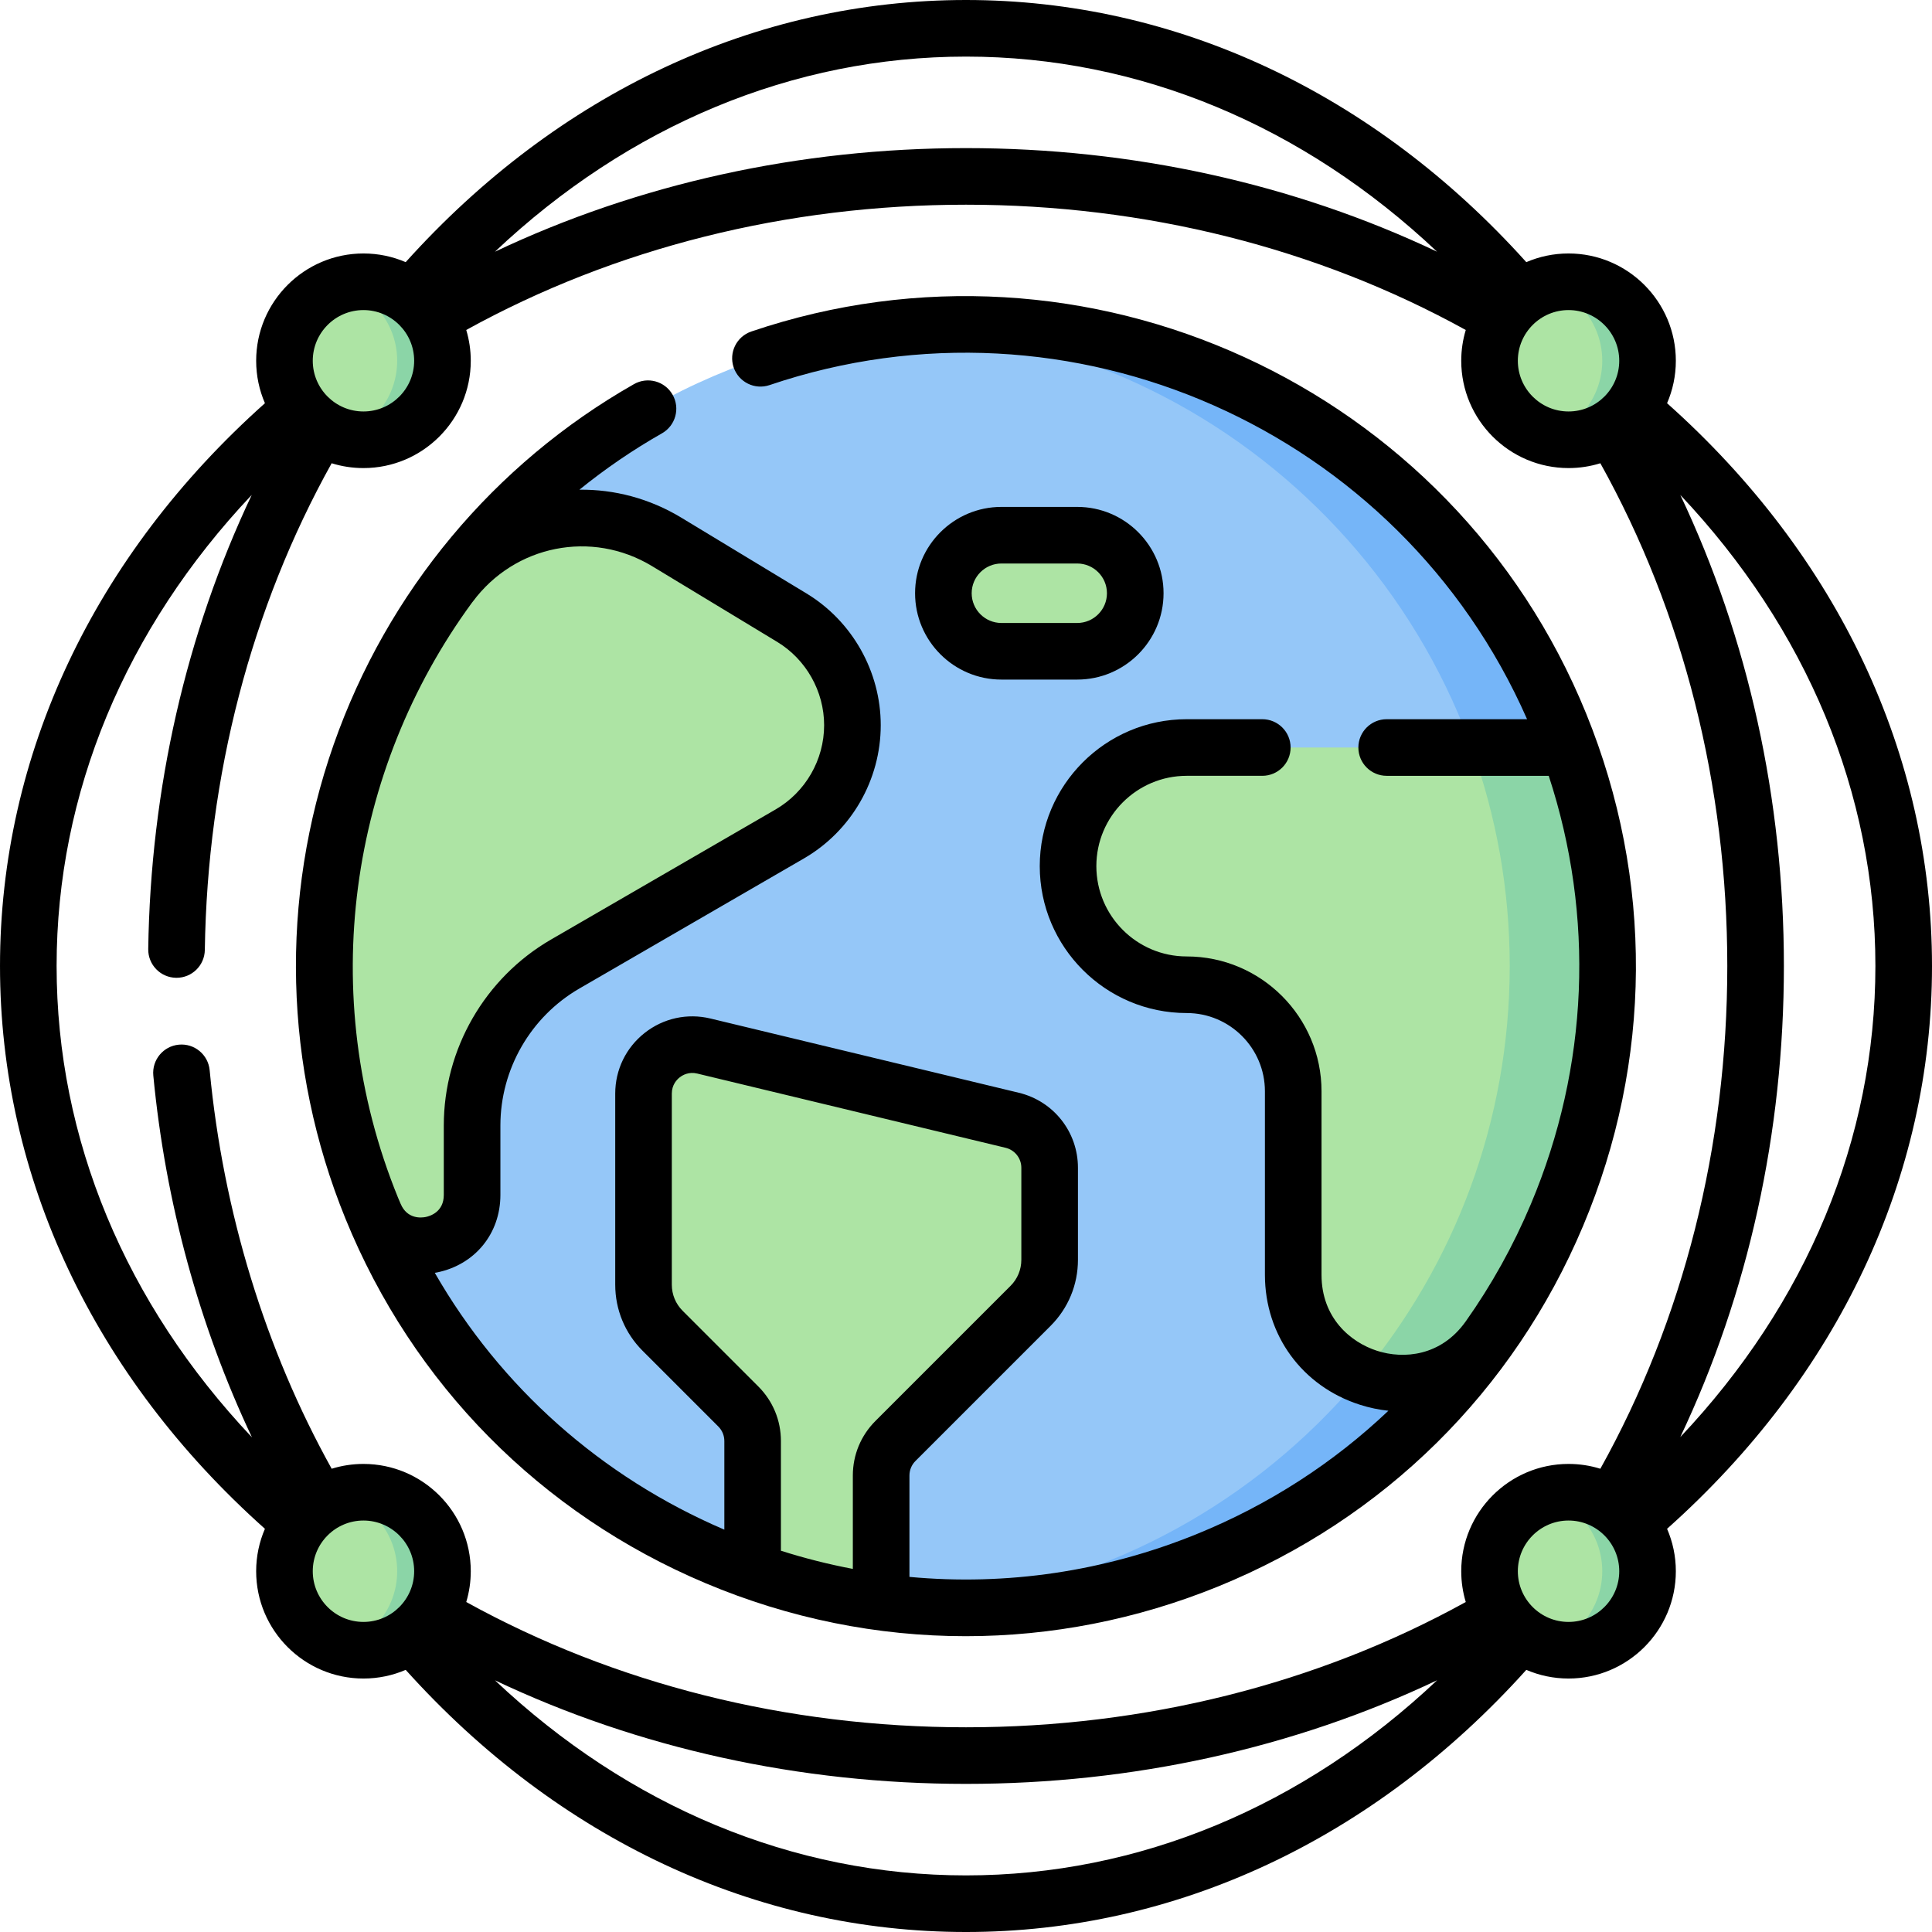 <svg id="Capa_1" enable-background="new 0 0 512 512" height="512" viewBox="0 0 512 512" width="512" xmlns="http://www.w3.org/2000/svg"><g><g><path d="m417.364 256c0 93.888-67.475 169-161.364 169-4.359 0-8.679.836-12.955.514-3.204-.242-6.383-.572-9.535-.988-5.105-.675-10.138-10.212-15.09-11.33-6.471-1.46-12.802 5.347-18.97 3.172-45.144-15.919-81.549-50.36-100.091-94.196-8.603-20.339-4.723-42.7-4.723-66.172 0-37.821 3.714-72.757 24.602-100.995 28.558-38.608 73.076-64.696 123.807-68.518 4.276-.323 8.596.513 12.955.513 93.888 0 161.364 75.112 161.364 169z" fill="#95c7f8"/><path d="m256 86c-4.359 0-8.678.166-12.955.488 87.837 6.619 157.046 79.982 157.046 169.512s-69.209 162.894-157.045 169.512c4.276.322 8.595.488 12.954.488 93.888 0 170-76.112 170-170s-76.112-170-170-170z" fill="#75b5f8"/><g fill="#ade4a4"><path d="m86 256c0 23.375 4.719 45.646 13.255 65.916 5.692 13.517 25.855 9.419 25.855-5.248v-18.403c0-17.636 9.396-33.937 24.657-42.777l59.522-34.478c10.284-5.957 16.615-16.941 16.615-28.825 0-11.655-6.091-22.462-16.061-28.498l-33.177-20.084c-19.208-11.627-44.066-6.643-57.42 11.407-20.892 28.236-33.246 63.169-33.246 100.99z"/><path d="m268.243 296.883-81.716-19.672c-8.148-1.961-15.987 4.214-15.987 12.595v50.651c0 4.581 1.82 8.974 5.059 12.214l20.061 20.061c2.43 2.43 3.794 5.725 3.794 9.16v34.464c10.888 3.839 22.281 6.605 34.057 8.161v-33.484c0-3.436 1.365-6.731 3.794-9.16l35.801-35.801c3.239-3.239 5.059-7.633 5.059-12.214v-24.38c.001-5.987-4.101-11.194-9.922-12.595z"/><path d="m285.471 172.596h-20.085c-8.495 0-15.381-6.887-15.381-15.381 0-8.495 6.887-15.381 15.381-15.381h20.085c8.495 0 15.381 6.886 15.381 15.381.001 8.495-6.886 15.381-15.381 15.381z"/><path d="m417.364 256c0-20.332 5.061-39.828-1.485-57.901h-101.4c-17.361 0-31.434 14.074-31.434 31.434 0 17.361 14.074 31.434 31.434 31.434 15.595 0 28.237 12.642 28.237 28.237v48.636c0 27.723 35.655 39.348 51.759 16.783 19.848-27.809 22.889-61.851 22.889-98.623z"/></g><path d="m394.475 354.625c19.848-27.811 31.525-61.853 31.525-98.625 0-20.332-3.575-39.828-10.121-57.901h-25.915c6.547 18.073 10.127 37.567 10.127 57.901 0 41.255-14.704 79.07-39.145 108.511 11.241 4.377 25.077 1.957 33.529-9.886z" fill="#8bd5a7"/><path d="m394.743 95.608c0 9.477 6.296 17.482 14.933 20.063 1.902.568 3.917-.127 6.003-.127 11.563 0 19.936-8.374 19.936-19.936s-8.374-19.936-19.936-19.936c-2.086 0-4.101-.695-6.003-.127-8.637 2.581-14.933 10.587-14.933 20.063z" fill="#ade4a4"/><path d="m415.679 74.672c-2.087 0-4.098.315-6 .883 8.637 2.581 14.936 10.577 14.936 20.053s-6.299 17.472-14.936 20.053c1.902.568 3.913.883 6 .883 11.563 0 20.936-9.374 20.936-20.936s-9.373-20.936-20.936-20.936z" fill="#8bd5a7"/><path d="m75.385 95.608c0 9.477 6.296 17.482 14.933 20.063 1.902.568 3.917-.127 6.003-.127 11.563 0 19.936-8.374 19.936-19.936s-8.373-19.936-19.936-19.936c-2.086 0-4.101-.695-6.003-.127-8.637 2.581-14.933 10.587-14.933 20.063z" fill="#ade4a4"/><path d="m96.321 74.672c-2.087 0-4.098.315-6 .883 8.637 2.581 14.936 10.577 14.936 20.053s-6.299 17.472-14.936 20.053c1.902.568 3.913.883 6 .883 11.563 0 20.936-9.374 20.936-20.936s-9.373-20.936-20.936-20.936z" fill="#8bd5a7"/><path d="m394.743 416.392c0 9.477 6.296 17.482 14.933 20.063 1.902.568 3.917-.127 6.003-.127 11.563 0 19.936-8.374 19.936-19.936s-8.374-19.936-19.936-19.936c-2.086 0-4.101-.695-6.003-.127-8.637 2.581-14.933 10.586-14.933 20.063z" fill="#ade4a4"/><path d="m415.679 395.456c-2.087 0-4.098.315-6 .883 8.637 2.581 14.936 10.577 14.936 20.053s-6.299 17.472-14.936 20.053c1.902.568 3.913.883 6 .883 11.563 0 20.936-9.374 20.936-20.936s-9.373-20.936-20.936-20.936z" fill="#8bd5a7"/><path d="m75.385 416.392c0 9.477 6.296 17.482 14.933 20.063 1.902.568 3.917-.127 6.003-.127 11.563 0 19.936-8.374 19.936-19.936s-8.373-19.936-19.936-19.936c-2.086 0-4.101-.695-6.003-.127-8.637 2.581-14.933 10.586-14.933 20.063z" fill="#ade4a4"/><path d="m96.321 395.456c-2.087 0-4.098.315-6 .883 8.637 2.581 14.936 10.577 14.936 20.053s-6.299 17.472-14.936 20.053c1.902.568 3.913.883 6 .883 11.563 0 20.936-9.374 20.936-20.936s-9.373-20.936-20.936-20.936z" fill="#8bd5a7"/></g><g><path d="m285.472 180.096c12.616 0 22.881-10.265 22.881-22.881s-10.265-22.881-22.881-22.881h-20.085c-12.617 0-22.882 10.265-22.882 22.881s10.265 22.881 22.882 22.881zm-27.967-22.881c0-4.346 3.536-7.881 7.882-7.881h20.085c4.346 0 7.881 3.536 7.881 7.881 0 4.346-3.535 7.881-7.881 7.881h-20.085c-4.346 0-7.882-3.535-7.882-7.881z"/><path d="m187.018 419.583c22.185 9.348 45.54 14.025 68.909 14.025 22.656 0 45.325-4.397 66.941-13.197 43.912-17.876 78.234-51.783 96.646-95.475 18.41-43.692 18.704-91.937.827-135.85-35.346-86.829-132.515-131.3-221.22-101.24-3.923 1.329-6.025 5.587-4.696 9.51 1.33 3.922 5.587 6.026 9.511 4.696 79.772-27.031 167.032 11.794 200.755 88.547h-37.21c-4.143 0-7.5 3.358-7.5 7.5s3.357 7.5 7.5 7.5h42.948c12.199 37.199 10.612 77.083-4.738 113.512-4.675 11.094-10.474 21.496-17.267 31.09-.017.023-.036.043-.052.066-6.518 9.133-16.366 9.975-23.404 7.72-7.131-2.283-14.751-8.775-14.751-20.147v-48.636c0-19.706-16.031-35.737-35.737-35.737-13.197 0-23.934-10.737-23.934-23.934s10.736-23.934 23.934-23.934h20.044c4.143 0 7.5-3.358 7.5-7.5s-3.357-7.5-7.5-7.5h-20.044c-21.468 0-38.934 17.466-38.934 38.934s17.466 38.934 38.934 38.934c11.435 0 20.737 9.303 20.737 20.737v48.636c0 16.019 9.882 29.534 25.176 34.432 2.511.804 5.037 1.326 7.547 1.59-14.515 13.787-31.628 24.88-50.727 32.655-24.538 9.99-50.555 13.769-76.2 11.374v-26.86c0-1.457.567-2.827 1.598-3.857l35.801-35.801c4.679-4.679 7.256-10.9 7.256-17.517v-24.379c0-9.489-6.442-17.666-15.667-19.886l-81.717-19.672c-6.131-1.478-12.491-.084-17.446 3.819-4.954 3.904-7.796 9.76-7.796 16.067v50.651c0 6.617 2.577 12.838 7.256 17.517l20.061 20.061c1.031 1.031 1.599 2.4 1.599 3.857v23.482c-32.674-13.991-59.298-37.74-76.732-68.059.188-.033.375-.061.563-.099 10.062-2.032 16.823-10.29 16.823-20.548v-18.403c0-14.91 8.015-28.814 20.916-36.288l59.521-34.478c12.557-7.273 20.356-20.805 20.356-35.316 0-14.188-7.539-27.566-19.677-34.914l-33.178-20.084c-8.456-5.118-17.795-7.519-27-7.407 6.783-5.501 14.085-10.51 21.884-14.944 3.601-2.047 4.86-6.626 2.812-10.227-2.047-3.601-6.621-4.86-10.227-2.813-37.126 21.107-65.395 55.034-79.598 95.531-14.33 40.857-13.222 85.467 3.12 125.611 17.877 43.915 51.784 78.238 95.477 96.648zm-6.115-72.215c-1.847-1.846-2.863-4.3-2.863-6.911v-50.651c0-2.303 1.303-3.673 2.079-4.285.777-.612 2.421-1.556 4.652-1.019l81.717 19.673c2.46.592 4.178 2.772 4.178 5.303v24.379c0 2.61-1.017 5.064-2.863 6.911l-35.8 35.801c-3.863 3.863-5.991 9-5.991 14.464v24.743c-6.409-1.214-12.771-2.819-19.057-4.819v-29.065c0-5.463-2.128-10.6-5.991-14.464zm-55.819-187.666c.063-.078.13-.15.19-.231 11.131-15.044 31.554-19.109 47.507-9.452l33.178 20.084c7.676 4.647 12.444 13.108 12.444 22.082 0 9.178-4.934 17.736-12.874 22.336l-59.521 34.478c-17.517 10.146-28.398 29.024-28.398 49.267v18.403c0 4.525-3.669 5.618-4.793 5.845-1.119.226-4.903.64-6.649-3.507-.015-.035-.034-.067-.049-.102-.227-.541-.462-1.077-.683-1.622-21.837-53.643-12.838-113.234 19.648-157.581z"/><path d="m512 256c0-55.958-24.89-108.723-70.208-149.146 1.492-3.451 2.323-7.253 2.323-11.246 0-15.68-12.757-28.436-28.436-28.436-3.972 0-7.755.821-11.191 2.299-40.338-44.846-92.862-69.471-148.488-69.471-55.641 0-108.152 24.621-148.489 69.47-3.436-1.477-7.218-2.298-11.189-2.298-15.68 0-28.436 12.756-28.436 28.436 0 3.994.831 7.797 2.324 11.249-45.316 40.422-70.21 93.195-70.21 149.143 0 55.965 24.888 108.725 70.207 149.147-1.492 3.451-2.323 7.252-2.323 11.245 0 15.68 12.757 28.436 28.436 28.436 3.972 0 7.755-.821 11.192-2.299 40.338 44.844 92.866 69.471 148.488 69.471 55.627 0 108.151-24.624 148.488-69.47 3.437 1.477 7.219 2.298 11.19 2.298 15.68 0 28.436-12.756 28.436-28.436 0-3.992-.831-7.793-2.323-11.244 45.327-40.421 70.209-93.156 70.209-149.148zm-15 0c0 45.821-18.203 89.38-51.707 124.843 18.017-38.003 27.457-80.693 27.457-124.843 0-44.139-9.438-86.83-27.45-124.833 33.494 35.467 51.7 79.043 51.7 124.833zm-67.885-160.392c0 7.409-6.027 13.437-13.436 13.437s-13.437-6.028-13.437-13.437 6.027-13.436 13.437-13.436c7.409 0 13.436 6.027 13.436 13.436zm-48.281-28.907c-38.005-18.012-80.71-27.451-124.834-27.451-44.114 0-86.832 9.446-124.844 27.461 35.471-33.5 79.061-51.711 124.844-51.711 45.767 0 89.363 18.209 124.834 51.701zm-284.513 15.471c7.409 0 13.437 6.027 13.437 13.436s-6.027 13.437-13.437 13.437c-7.409 0-13.436-6.028-13.436-13.437s6.027-13.436 13.436-13.436zm-81.321 173.828c0-45.789 18.212-89.377 51.715-124.848-17.386 36.694-26.815 77.846-27.433 120.367-.061 4.142 3.248 7.548 7.39 7.608.037 0 .074.001.111.001 4.092 0 7.438-3.287 7.497-7.391.672-46.213 12.28-90.669 33.609-128.968 2.665.829 5.497 1.276 8.432 1.276 15.68 0 28.437-12.756 28.437-28.437 0-2.835-.423-5.573-1.199-8.159 39.351-21.731 85.017-33.199 132.441-33.199 47.439 0 93.09 11.468 132.44 33.202-.776 2.585-1.198 5.322-1.198 8.156 0 15.68 12.757 28.437 28.437 28.437 2.934 0 5.766-.447 8.431-1.276 22.021 39.53 33.64 85.457 33.64 133.232 0 47.783-11.619 93.703-33.64 133.232-2.665-.829-5.497-1.276-8.431-1.276-15.68 0-28.437 12.756-28.437 28.436 0 2.835.423 5.573 1.199 8.159-39.351 21.731-85.017 33.198-132.441 33.198-47.444 0-93.089-11.467-132.44-33.201.776-2.585 1.198-5.322 1.198-8.156 0-15.68-12.757-28.436-28.437-28.436-2.932 0-5.762.447-8.425 1.274-17.581-31.599-28.741-67.977-32.337-105.629-.394-4.124-4.059-7.155-8.179-6.753-4.123.393-7.146 4.056-6.753 8.179 3.213 33.646 12.176 66.354 26.141 95.88-33.538-35.48-51.768-79.081-51.768-124.908zm67.885 160.392c0-7.409 6.027-13.436 13.436-13.436s13.437 6.028 13.437 13.436-6.027 13.436-13.437 13.436c-7.409 0-13.436-6.027-13.436-13.436zm48.287 28.913c38.003 18.01 80.702 27.445 124.828 27.445 44.115 0 86.833-9.446 124.845-27.461-35.474 33.499-79.073 51.711-124.845 51.711-45.762 0-89.357-18.207-124.828-51.695zm284.507-15.477c-7.409 0-13.437-6.027-13.437-13.436s6.027-13.436 13.437-13.436c7.409 0 13.436 6.028 13.436 13.436s-6.027 13.436-13.436 13.436z"/></g></g></svg>